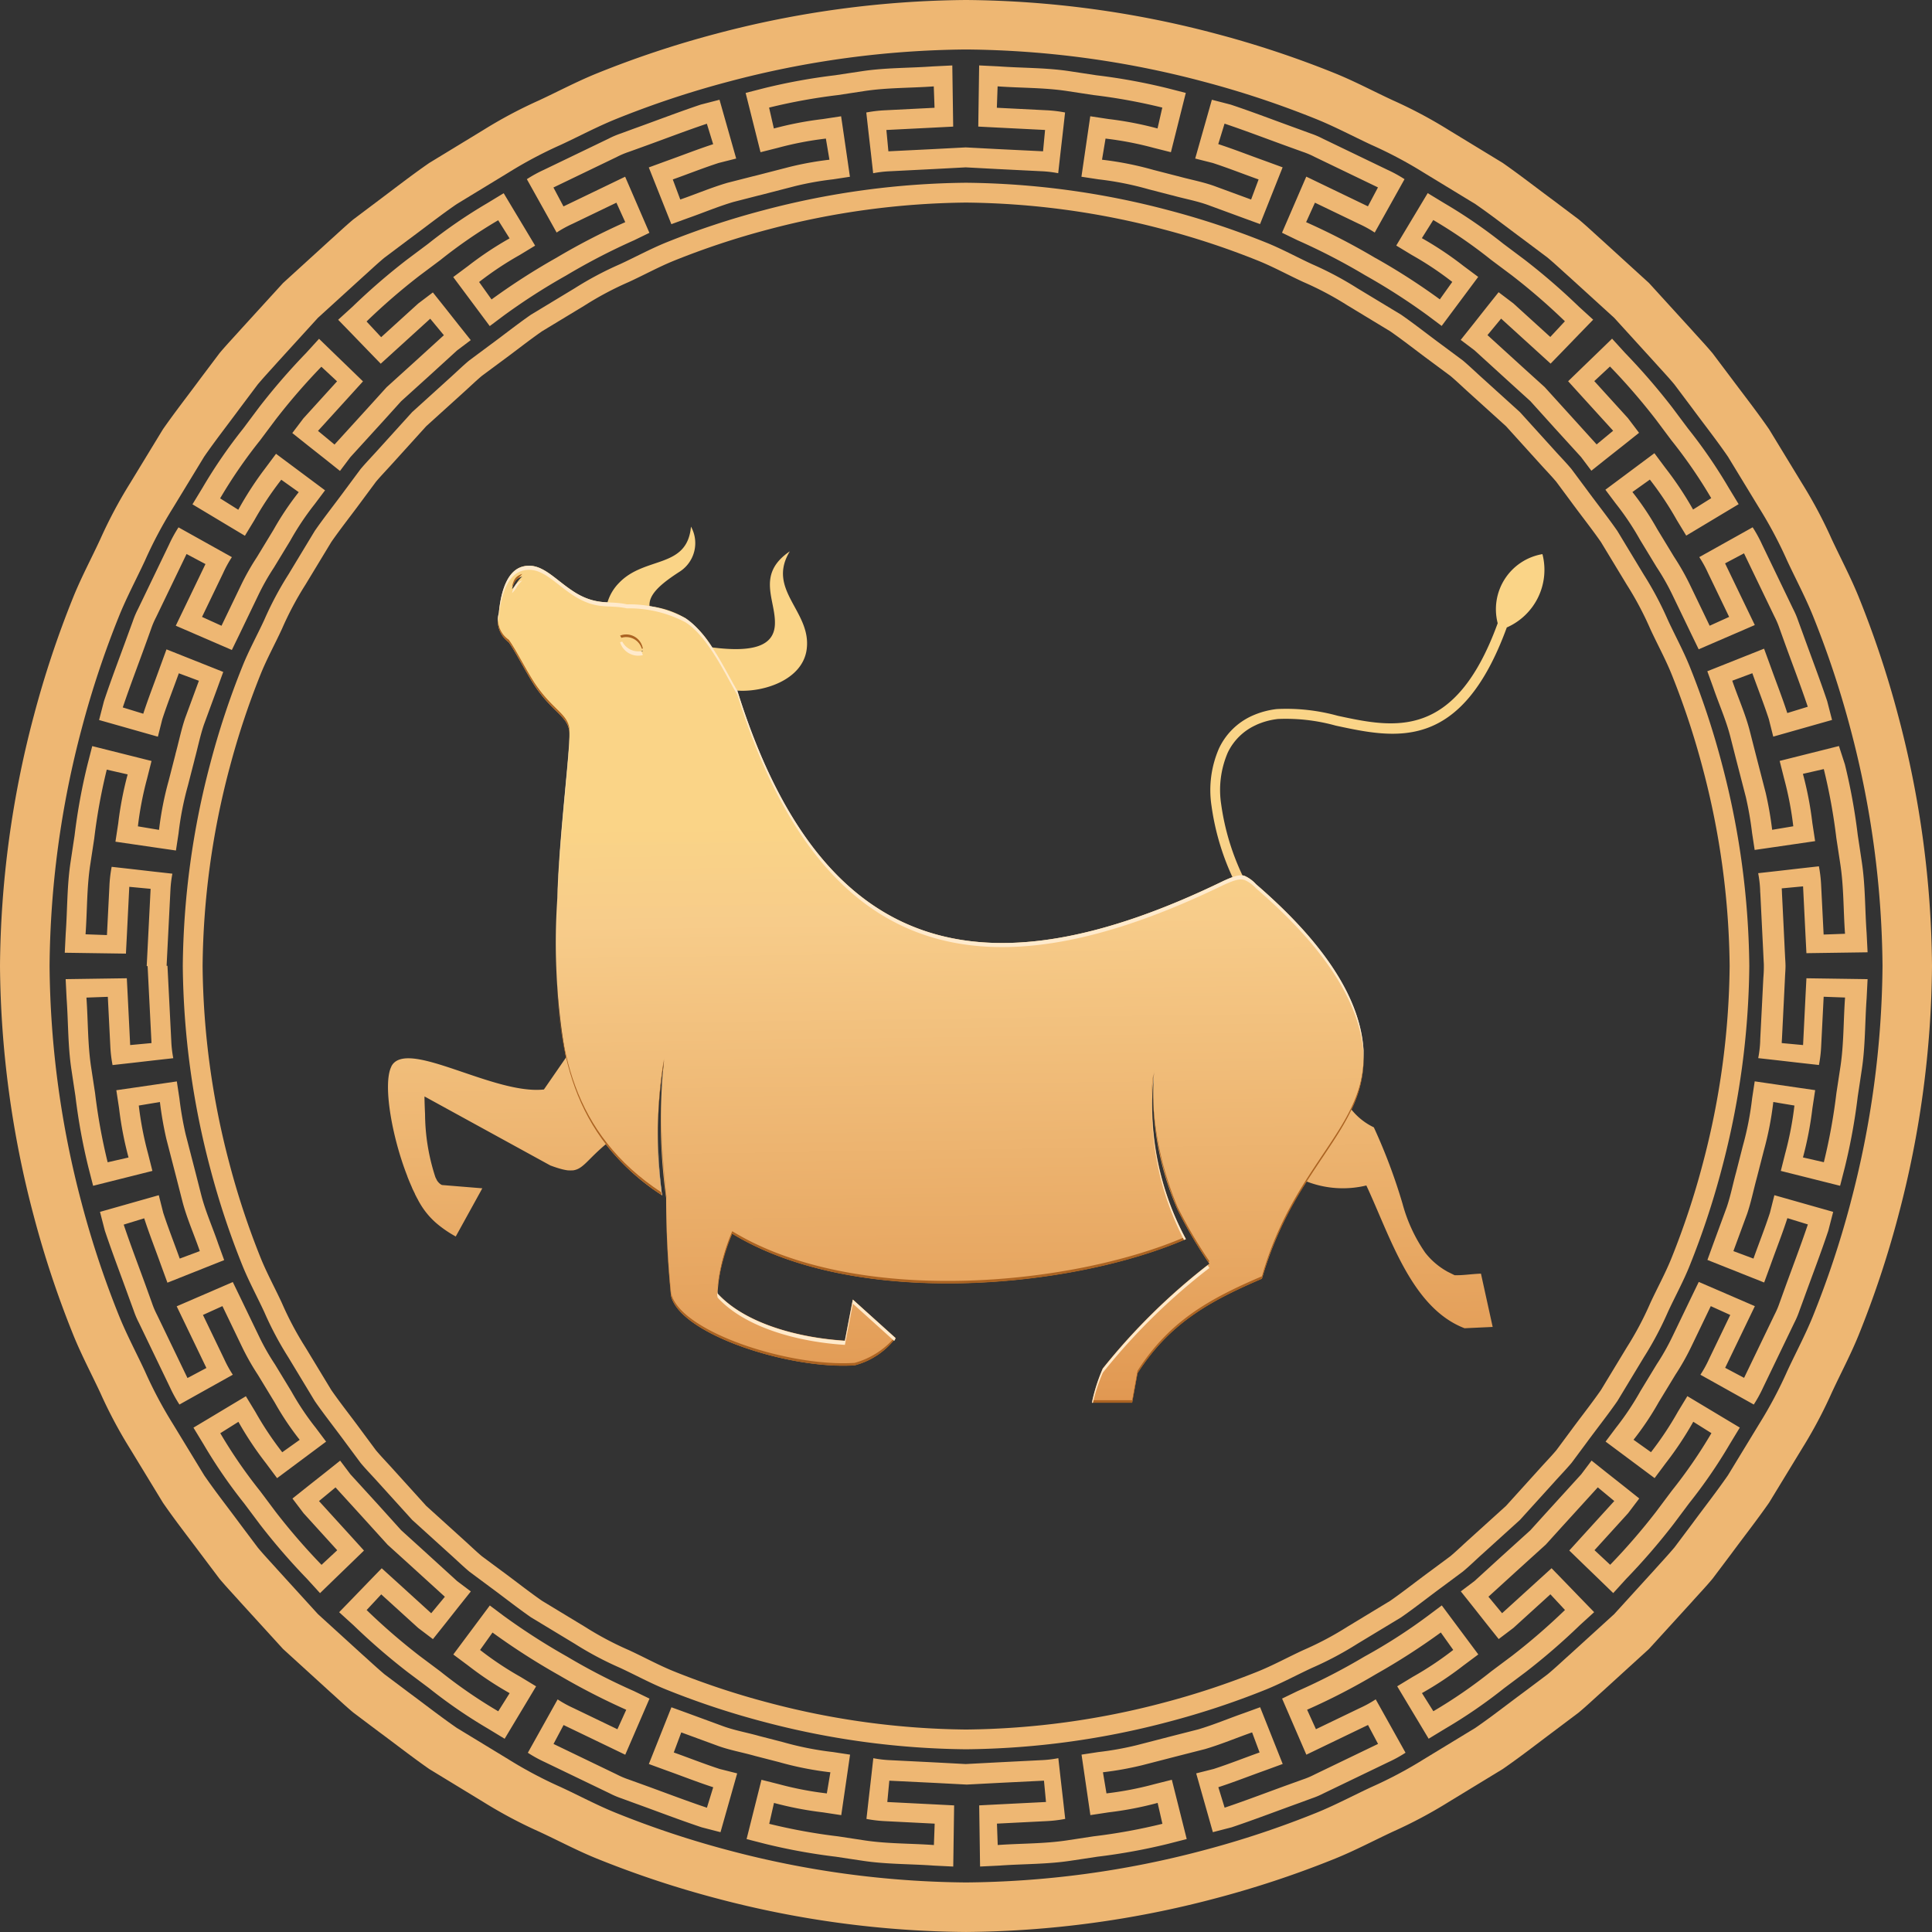 <svg xmlns="http://www.w3.org/2000/svg" xmlns:xlink="http://www.w3.org/1999/xlink" width="87.493" height="87.492" viewBox="0 0 87.493 87.492">
  <rect x="0" y="0" width="87.493" height="87.492" fill="#333333" stroke="none"/>
  <defs>
    <linearGradient id="linear-gradient" x1="0.514" y1="1.072" x2="0.5" y2="0.336" gradientUnits="objectBoundingBox">
      <stop offset="0" stop-color="#de9049"/>
      <stop offset="0.132" stop-color="#e29b55"/>
      <stop offset="0.847" stop-color="#f7cc8a"/>
      <stop offset="1" stop-color="#fad487"/>
    </linearGradient>
  </defs>
  <g id="Group_26601" data-name="Group 26601" transform="translate(-1162.252 -1354.812)">
    <g id="Group_26387" data-name="Group 26387" transform="translate(1162.255 1354.812)">
      <path id="Path_192356" data-name="Path 192356" d="M1221.656-1234c.29.716.663,1.4.987,2.1a15.154,15.154,0,0,0,1.087,2.047l1.2,1.985c.441.635.924,1.241,1.381,1.865l.692.932c.249.3.52.574.778.862l1.559,1.721,1.721,1.559c.288.258.566.528.862.778l.932.693c.624.457,1.23.94,1.865,1.381l1.985,1.2a15.157,15.157,0,0,0,2.046,1.087c.7.324,1.382.7,2.1.987a36.74,36.74,0,0,0,4.4,1.457,37.051,37.051,0,0,0,9.173,1.245,37.038,37.038,0,0,0,9.173-1.245,36.708,36.708,0,0,0,4.4-1.457c.716-.29,1.4-.663,2.1-.987a15.177,15.177,0,0,0,2.046-1.087l1.985-1.2c.635-.441,1.241-.924,1.865-1.381l.932-.693c.3-.249.574-.52.862-.778l1.721-1.559,1.559-1.721c.258-.288.528-.566.778-.862l.692-.932c.457-.624.94-1.23,1.381-1.865l1.2-1.985a15.2,15.2,0,0,0,1.087-2.046c.323-.7.7-1.382.987-2.1a36.787,36.787,0,0,0,1.456-4.4,37.044,37.044,0,0,0,1.245-9.173,37.056,37.056,0,0,0-1.245-9.173,36.7,36.7,0,0,0-1.457-4.4c-.29-.716-.663-1.4-.987-2.1a15.2,15.2,0,0,0-1.087-2.046l-1.2-1.985c-.441-.635-.924-1.241-1.381-1.865l-.693-.932c-.249-.3-.52-.574-.778-.862l-1.559-1.721-1.721-1.559c-.288-.258-.566-.528-.862-.778l-.932-.693c-.624-.457-1.23-.94-1.865-1.381l-1.985-1.2a15.192,15.192,0,0,0-2.046-1.087c-.7-.324-1.382-.7-2.1-.987a36.742,36.742,0,0,0-4.4-1.457,37.038,37.038,0,0,0-9.173-1.245,37.038,37.038,0,0,0-9.173,1.245,36.743,36.743,0,0,0-4.4,1.457c-.715.29-1.4.663-2.1.987a15.179,15.179,0,0,0-2.046,1.087l-1.985,1.2c-.635.441-1.241.924-1.865,1.381l-.932.693c-.3.249-.574.52-.862.778l-1.721,1.559-1.559,1.721c-.258.288-.529.566-.778.862l-.692.932c-.457.624-.94,1.23-1.381,1.865l-1.2,1.985a15.185,15.185,0,0,0-1.087,2.046c-.324.7-.7,1.382-.987,2.1a36.67,36.67,0,0,0-1.457,4.4,37.042,37.042,0,0,0-1.245,9.173,37.034,37.034,0,0,0,1.245,9.173A36.759,36.759,0,0,0,1221.656-1234Zm-.593-22.513a35.817,35.817,0,0,1,1.419-4.286c.283-.7.648-1.36.963-2.044a14.615,14.615,0,0,1,1.06-1.995l1.172-1.935c.43-.619.9-1.209,1.347-1.818l.674-.909c.243-.288.507-.559.759-.84l1.519-1.678,1.678-1.519c.281-.252.552-.516.84-.759l.909-.674c.609-.445,1.2-.917,1.818-1.347l1.935-1.172a14.6,14.6,0,0,1,1.995-1.06c.684-.315,1.347-.68,2.044-.963a35.808,35.808,0,0,1,4.286-1.419,36.153,36.153,0,0,1,8.942-1.214,36.146,36.146,0,0,1,8.942,1.214,35.862,35.862,0,0,1,4.286,1.419c.7.283,1.36.648,2.044.963a14.567,14.567,0,0,1,2,1.06l1.935,1.172c.619.43,1.209.9,1.818,1.347l.909.674c.288.243.559.507.84.759l1.678,1.519,1.519,1.678c.252.281.516.552.759.84l.674.909c.445.609.917,1.2,1.347,1.818l1.172,1.935a14.586,14.586,0,0,1,1.06,1.995c.315.684.68,1.347.963,2.044a35.847,35.847,0,0,1,1.419,4.286,36.146,36.146,0,0,1,1.215,8.942,36.153,36.153,0,0,1-1.215,8.942,35.809,35.809,0,0,1-1.419,4.286c-.282.7-.647,1.36-.963,2.044a14.621,14.621,0,0,1-1.059,1.995l-1.172,1.935c-.43.619-.9,1.209-1.347,1.818l-.674.909c-.243.288-.507.559-.759.84l-1.519,1.679-1.678,1.519c-.281.252-.552.516-.84.759l-.909.674c-.609.445-1.2.917-1.818,1.347l-1.935,1.172a14.568,14.568,0,0,1-2,1.06c-.684.315-1.347.68-2.044.963a35.825,35.825,0,0,1-4.286,1.419,36.133,36.133,0,0,1-8.942,1.215,36.125,36.125,0,0,1-8.943-1.215,35.846,35.846,0,0,1-4.286-1.419c-.7-.283-1.36-.648-2.044-.963a14.565,14.565,0,0,1-1.995-1.06l-1.935-1.172c-.619-.43-1.209-.9-1.818-1.347l-.909-.674c-.288-.243-.559-.507-.84-.759l-1.678-1.519-1.519-1.679c-.252-.281-.516-.551-.759-.84l-.674-.909c-.445-.609-.917-1.2-1.347-1.818l-1.172-1.935a14.613,14.613,0,0,1-1.06-1.995c-.315-.684-.68-1.347-.963-2.045a35.838,35.838,0,0,1-1.419-4.286,36.141,36.141,0,0,1-1.214-8.942,36.134,36.134,0,0,1,1.214-8.945Z" transform="translate(-1210.677 1291.319)" fill="#eeb773"/>
      <path id="Path_192357" data-name="Path 192357" d="M1254.488-1297l-.872.219-.941.236-.872.219.2.793a15.008,15.008,0,0,1,.417,2.167l-.957.16a16.053,16.053,0,0,0-.29-1.665l-.454-1.759-.275-1.077c-.2-.769-.531-1.5-.787-2.251l.909-.339c.247.693.52,1.379.747,2.078l.2.793.864-.245.934-.265.865-.245-.22-.851c-.344-1.026-.734-2.038-1.1-3.056l-.208-.567a4.015,4.015,0,0,0-.236-.555l-1.41-2.927a6.059,6.059,0,0,0-.422-.769l-.785.439-.847.473-.785.438a5.291,5.291,0,0,1,.394.717l.958,1.991-.882.4-.89-1.849a11.105,11.105,0,0,0-.718-1.265l-.765-1.259a12.846,12.846,0,0,0-1.125-1.682l.79-.563a14.814,14.814,0,0,1,1.222,1.837l.425.7.771-.462.832-.5.771-.462-.456-.751a22.9,22.9,0,0,0-1.837-2.674l-.362-.483-.362-.484a29.423,29.423,0,0,0-2.124-2.454l-.591-.649-.645.626-.7.676-.645.626.551.607,1.487,1.635-.747.619L1242.3-1312l-1.138-1.255-.917-.83-1.674-1.524.618-.747,1.635,1.487.606.551.626-.645.676-.7.626-.645-.649-.591a29.326,29.326,0,0,0-2.454-2.123l-.483-.362-.483-.362a22.9,22.9,0,0,0-2.674-1.837l-.751-.456-.462.771-.5.832-.462.771.7.425a14.764,14.764,0,0,1,1.837,1.222l-.563.79a29.276,29.276,0,0,0-2.912-1.872h-.006l-.024-.015h0a30.554,30.554,0,0,0-3.114-1.609l.4-.882,1.99.958a5.258,5.258,0,0,1,.717.394l.439-.785.473-.847.438-.785a6,6,0,0,0-.769-.422l-2.927-1.41a3.985,3.985,0,0,0-.555-.237l-.567-.208c-1.019-.367-2.03-.758-3.056-1.1l-.851-.22-.245.865-.265.933-.245.865.793.2c.7.228,1.385.5,2.078.747l-.339.909-1.588-.583c-.564-.214-1.162-.315-1.741-.479h-.009l-1.076-.277a14.767,14.767,0,0,0-2.338-.464l.16-.957a15,15,0,0,1,2.167.417l.793.2.219-.872.236-.941.219-.872-.851-.218a26.779,26.779,0,0,0-3.193-.581l-.6-.091-.6-.091c-1.07-.165-2.159-.143-3.237-.221l-.877-.043-.013.9-.014.97-.013.9.818.042,2.207.111-.091.966-2.051-.1-1.446-.076h-.01l-1.472.077-2.025.1-.091-.966,2.207-.111.818-.042-.013-.9-.014-.97-.013-.9-.877.043c-1.079.078-2.167.056-3.237.221l-.6.09-.6.091a26.738,26.738,0,0,0-3.194.581l-.851.218.219.872.236.941.219.872.793-.2a15,15,0,0,1,2.167-.417l.161.957a14.481,14.481,0,0,0-1.785.321l-1.63.42h-.009l-1.2.306c-.723.213-1.419.508-2.131.756l-.339-.909c.693-.247,1.378-.52,2.078-.747l.793-.2-.245-.865-.265-.933-.245-.865-.851.22c-1.026.344-2.037.735-3.056,1.1l-.567.209a3.936,3.936,0,0,0-.555.236l-2.927,1.41a6.018,6.018,0,0,0-.769.422l.438.785.473.847.438.785a5.266,5.266,0,0,1,.717-.394l1.99-.958.4.882a30.05,30.05,0,0,0-3.114,1.61h0a30.208,30.208,0,0,0-2.941,1.89l-.563-.79a14.778,14.778,0,0,1,1.837-1.222l.7-.425-.462-.771-.5-.832-.462-.771-.751.456a22.885,22.885,0,0,0-2.674,1.837l-.484.362-.483.362a29.3,29.3,0,0,0-2.454,2.123l-.65.591.626.645.676.7.626.645.606-.551,1.635-1.487.618.747-1.251,1.14-1.34,1.214-.007.007-.747.825-1.607,1.766-.748-.619,1.487-1.635.55-.607-.645-.626-.7-.676-.645-.626-.591.649a29.315,29.315,0,0,0-2.124,2.454l-.362.484-.362.484a22.861,22.861,0,0,0-1.837,2.674l-.456.751.771.462.833.5.771.462.425-.7a14.783,14.783,0,0,1,1.222-1.838l.79.563a13.12,13.12,0,0,0-1.139,1.7l-.751,1.236-.005.008a11.09,11.09,0,0,0-.724,1.281l-.878,1.825-.882-.4.958-1.99a5.277,5.277,0,0,1,.394-.717l-.785-.438-.847-.473-.785-.438a5.981,5.981,0,0,0-.423.769l-1.41,2.927a3.966,3.966,0,0,0-.236.555l-.208.567c-.368,1.018-.759,2.03-1.1,3.056l-.22.851.865.245.933.265.865.245.2-.793c.228-.7.5-1.385.748-2.078l.909.339-.626,1.7c-.179.531-.288,1.084-.437,1.625v.009l-.308,1.2a14.555,14.555,0,0,0-.434,2.218l-.957-.16a15.011,15.011,0,0,1,.417-2.167l.2-.793-.872-.219-.941-.236-.872-.219-.218.851a26.748,26.748,0,0,0-.581,3.193l-.091.6-.09.6c-.165,1.071-.143,2.159-.221,3.237l-.043.877.9.013.97.014.9.013.042-.818.11-2.207.966.091-.177,3.5h.9l.173-3.413a5.17,5.17,0,0,1,.09-.773l-.893-.1-.964-.111-.893-.1a5.9,5.9,0,0,0-.1.832l-.114,2.259-.969-.035c.077-1.055.053-2.12.215-3.167l.089-.583.089-.584a25.977,25.977,0,0,1,.568-3.123l.946.216a15.59,15.59,0,0,0-.427,2.218l-.126.829.89.13.96.14.89.129.117-.77a13.97,13.97,0,0,1,.423-2.164l.3-1.167v-.009c.145-.527.25-1.067.425-1.585l.611-1.661.266-.731-.835-.332-.9-.358-.835-.332-.288.787c-.253.71-.531,1.412-.764,2.128l-.928-.285c.336-1,.72-1.992,1.078-2.988l.2-.555a3.8,3.8,0,0,1,.231-.543l1.379-2.862.857.455-.981,2.037-.364.755.825.357.89.385.825.357.34-.7.857-1.781a10.61,10.61,0,0,1,.707-1.249l.005-.008.733-1.206a12.626,12.626,0,0,1,1.111-1.663l.467-.623-.721-.537-.778-.58-.721-.537-.5.671A15.336,15.336,0,0,0,1182-1307.7l-.822-.516a22.141,22.141,0,0,1,1.8-2.615l.354-.473.354-.473a28.554,28.554,0,0,1,2.077-2.4l.71.661-1.521,1.674-.506.668.7.558.76.6.7.558.468-.622,1.569-1.723.728-.806.007-.007,1.308-1.184,1.22-1.113.622-.469-.558-.7-.6-.76-.558-.7-.668.506-1.674,1.521-.661-.711a28.533,28.533,0,0,1,2.4-2.077l.473-.354.473-.354a22.165,22.165,0,0,1,2.615-1.8l.516.821a15.381,15.381,0,0,0-1.881,1.252l-.671.5.537.721.58.778.537.721.623-.467a28.268,28.268,0,0,1,2.837-1.824h0a28.85,28.85,0,0,1,3.07-1.592l.7-.34-.357-.825-.385-.891-.357-.825-.755.364-2.037.981-.455-.857,2.862-1.379a3.8,3.8,0,0,1,.543-.231l.555-.2c1-.359,1.985-.741,2.988-1.078l.285.927c-.716.233-1.418.511-2.128.764l-.787.288.332.835.358.9.332.835.731-.267c.694-.242,1.374-.531,2.079-.739l1.168-.3h.009l1.59-.411a13.916,13.916,0,0,1,1.741-.313l.769-.117-.129-.89-.14-.96-.13-.889-.828.126a15.6,15.6,0,0,0-2.218.427l-.216-.946a25.977,25.977,0,0,1,3.123-.568l.584-.089.584-.089c1.047-.162,2.112-.138,3.167-.215l.035.969-2.259.114a5.936,5.936,0,0,0-.832.1l.1.893.111.964.1.893a5.14,5.14,0,0,1,.773-.09l1.977-.1,1.437-.076h.01l1.411.075,2,.1a5.159,5.159,0,0,1,.772.09l.1-.893.111-.964.1-.893a5.886,5.886,0,0,0-.831-.1l-2.259-.114.035-.969c1.055.077,2.12.053,3.167.215l.584.089.584.089a25.977,25.977,0,0,1,3.123.568l-.216.946a15.566,15.566,0,0,0-2.218-.427l-.828-.126-.13.889-.14.96-.13.89.769.117a14.155,14.155,0,0,1,2.281.453l1.05.271h.009c.564.16,1.149.258,1.7.467l1.549.569.731.267.332-.835.358-.9.332-.835-.787-.288c-.71-.253-1.412-.531-2.128-.764l.285-.927c1,.337,1.992.719,2.988,1.078l.555.2a3.781,3.781,0,0,1,.543.231l2.862,1.379-.455.857-2.037-.981-.755-.364-.357.825-.385.891-.357.825.7.339a28.643,28.643,0,0,1,3.059,1.583h0a28.631,28.631,0,0,1,2.849,1.831l.623.467.537-.721.58-.778.537-.721-.671-.5A15.343,15.343,0,0,0,1235.6-1320l.516-.821a22.126,22.126,0,0,1,2.615,1.8l.473.354.473.354a28.552,28.552,0,0,1,2.4,2.077l-.661.711-1.673-1.521-.668-.506-.558.7-.6.76-.558.7.622.469,1.633,1.488.9.816,1.1,1.219,1.194,1.31.468.622.7-.558.76-.6.7-.558-.506-.668-1.521-1.674.71-.661a28.512,28.512,0,0,1,2.077,2.4l.354.473.354.473a22.131,22.131,0,0,1,1.8,2.615l-.822.516a15.37,15.37,0,0,0-1.251-1.88l-.5-.671-.721.537-.778.58-.721.537.467.623a12.342,12.342,0,0,1,1.1,1.642l.751,1.236a10.576,10.576,0,0,1,.7,1.226l.868,1.8.339.7.825-.357.891-.385.825-.357-.364-.755-.982-2.038.857-.455,1.379,2.862a3.815,3.815,0,0,1,.231.543l.2.555c.359,1,.742,1.985,1.078,2.988l-.927.285c-.232-.716-.511-1.418-.764-2.128l-.288-.787-.835.332-.9.358-.835.332.266.731c.25.734.571,1.445.768,2.2l.27,1.06.441,1.707a15.483,15.483,0,0,1,.282,1.625l.117.77.889-.129.96-.14.889-.13-.126-.829a15.606,15.606,0,0,0-.427-2.218l.946-.216a25.953,25.953,0,0,1,.568,3.123l.089.584.089.584c.162,1.047.138,2.112.215,3.167l-.969.035-.114-2.259a5.961,5.961,0,0,0-.1-.831l-.893.1-.964.111-.893.1a5.13,5.13,0,0,1,.09.772,1.48,1.48,0,0,0,.008.154l.02.4q.014.285.028.569l.032.648q.016.324.032.642.014.275.027.549c.006.124.011.249.019.373a5.618,5.618,0,0,1-.021.623l-.03.59-.034.679q-.017.339-.034.666-.014.275-.028.551l-.017.334v.054a5.1,5.1,0,0,1-.09.772l.893.1.964.111.893.1a5.961,5.961,0,0,0,.1-.832l.114-2.259.969.035c-.077,1.055-.053,2.12-.215,3.167l-.089.584-.089.584a25.977,25.977,0,0,1-.568,3.123l-.946-.216a15.6,15.6,0,0,0,.427-2.218l.126-.829-.889-.129-.96-.14-.889-.13-.117.77a13.927,13.927,0,0,1-.423,2.164l-.3,1.176c-.145.527-.25,1.067-.425,1.585l-.611,1.662-.266.731.835.332.9.358.835.332.288-.787c.253-.71.532-1.411.764-2.128l.927.285c-.336,1-.719,1.992-1.078,2.988l-.2.555a3.862,3.862,0,0,1-.231.543l-1.379,2.862-.857-.455.981-2.037.364-.755-.825-.357-.891-.385-.825-.356-.339.7-.857,1.781a10.779,10.779,0,0,1-.712,1.257l-.733,1.206a12.676,12.676,0,0,1-1.111,1.664l-.467.623.721.537.778.58.721.537.5-.671a15.3,15.3,0,0,0,1.251-1.881l.822.516a22.159,22.159,0,0,1-1.8,2.615l-.354.473-.354.473a28.554,28.554,0,0,1-2.077,2.4l-.71-.661,1.521-1.674.506-.668-.7-.558-.76-.6-.7-.558-.468.622-1.569,1.723-.735.812-1.308,1.184-1.22,1.113-.622.469.558.7.6.76.558.7.668-.506,1.673-1.521.661.71a28.554,28.554,0,0,1-2.4,2.077l-.473.354-.473.354a22.149,22.149,0,0,1-2.615,1.8l-.516-.821a15.351,15.351,0,0,0,1.881-1.251l.671-.5-.537-.721-.58-.778-.537-.721-.623.467a24.665,24.665,0,0,1-2.878,1.849,28.165,28.165,0,0,1-3.031,1.564l-.7.339.357.825.385.891.357.825.755-.364,2.037-.981.455.857-2.862,1.379a3.828,3.828,0,0,1-.543.231l-.555.2c-1,.359-1.985.741-2.988,1.078l-.285-.927c.716-.233,1.418-.511,2.128-.764l.787-.288-.332-.835-.358-.9-.332-.835-.731.266c-.694.242-1.374.531-2.079.739l-1.177.3-1.59.411a13.932,13.932,0,0,1-1.742.313l-.769.117.13.89.14.96.13.89.828-.126a15.566,15.566,0,0,0,2.218-.427l.216.946a25.955,25.955,0,0,1-3.123.568l-.584.089-.584.089c-1.047.162-2.112.139-3.167.215l-.035-.969,2.259-.114a5.94,5.94,0,0,0,.832-.1l-.1-.893-.111-.964-.1-.893a5.186,5.186,0,0,1-.773.09l-1.977.1-1.446.076-1.411-.075-2-.1a5.177,5.177,0,0,1-.772-.09l-.1.893-.111.964-.1.893a5.888,5.888,0,0,0,.831.1l2.259.114-.035.969c-1.055-.077-2.12-.053-3.167-.215l-.584-.089-.584-.089a25.881,25.881,0,0,1-3.123-.568l.216-.946a15.566,15.566,0,0,0,2.218.427l.828.126.13-.89.14-.96.129-.89-.769-.117a14.153,14.153,0,0,1-2.281-.453l-1.06-.273c-.564-.161-1.149-.258-1.7-.467l-1.549-.569-.731-.266-.332.835-.358.9-.332.835.787.288c.71.253,1.411.531,2.128.764l-.285.927c-1-.336-1.992-.719-2.988-1.078l-.554-.2a3.788,3.788,0,0,1-.543-.231l-2.862-1.379.455-.857,2.038.981.755.364.357-.825.385-.891.357-.825-.7-.339a28.035,28.035,0,0,1-3.031-1.563,29.555,29.555,0,0,1-2.878-1.849l-.623-.467-.537.721-.58.778-.537.721.671.5a15.353,15.353,0,0,0,1.881,1.251l-.516.821a22.156,22.156,0,0,1-2.615-1.8l-.473-.354-.473-.354a28.493,28.493,0,0,1-2.4-2.077l.661-.71,1.674,1.521.668.506.558-.7.6-.76.558-.7-.622-.469-1.633-1.488-.9-.816-1.1-1.219-1.195-1.309-.468-.622-.7.558-.76.6-.7.558.506.668,1.521,1.674-.71.661a28.554,28.554,0,0,1-2.077-2.4l-.354-.473-.354-.473a22.153,22.153,0,0,1-1.8-2.615l.821-.516a15.345,15.345,0,0,0,1.251,1.88l.5.671.721-.537.778-.58.721-.537-.467-.623a12.373,12.373,0,0,1-1.1-1.642l-.751-1.236a10.614,10.614,0,0,1-.7-1.226l-.868-1.8-.339-.7-.825.357-.891.385-.825.357.364.755.981,2.038-.857.455-1.379-2.862a3.793,3.793,0,0,1-.231-.543l-.2-.555c-.359-1-.742-1.985-1.078-2.988l.928-.285c.233.716.511,1.418.764,2.128l.288.787.835-.332.9-.358.835-.332-.266-.731c-.25-.734-.571-1.445-.768-2.2l-.27-1.06-.441-1.707a15.389,15.389,0,0,1-.282-1.625l-.117-.77-.89.13-.96.14-.89.129.126.829a15.568,15.568,0,0,0,.427,2.218l-.946.216a25.953,25.953,0,0,1-.568-3.123l-.089-.584-.089-.584c-.162-1.047-.138-2.112-.215-3.167l.969-.035.114,2.259a5.9,5.9,0,0,0,.1.832l.893-.1.964-.111.893-.1a5.174,5.174,0,0,1-.09-.772l-.173-3.413h-.9l.177,3.5-.966.09-.11-2.207-.042-.818-.9.013-.97.014-.9.013.043.877c.078,1.079.056,2.167.221,3.237l.09.6.091.6a26.719,26.719,0,0,0,.581,3.193l.218.851.872-.219.941-.236.872-.219-.2-.793a15.016,15.016,0,0,1-.417-2.167l.957-.16a16.023,16.023,0,0,0,.29,1.665l.454,1.759.275,1.077c.2.769.53,1.5.787,2.251l-.909.339c-.247-.693-.52-1.379-.748-2.078l-.2-.793-.865.245-.933.265-.865.245.22.851c.344,1.026.734,2.038,1.1,3.056l.208.567a3.985,3.985,0,0,0,.237.555l1.41,2.927a6.049,6.049,0,0,0,.423.769l.785-.439.847-.473.785-.438a5.263,5.263,0,0,1-.394-.717l-.958-1.99.882-.4.89,1.849a11.1,11.1,0,0,0,.718,1.265l.765,1.259a12.865,12.865,0,0,0,1.126,1.682l-.79.563a14.808,14.808,0,0,1-1.222-1.837l-.425-.7-.771.462-.832.5-.771.461.456.751a22.866,22.866,0,0,0,1.837,2.674l.362.483.362.483a29.294,29.294,0,0,0,2.124,2.454l.591.649.645-.626.7-.676.645-.626-.55-.607-1.487-1.634.748-.619,1.223,1.343,1.138,1.255.917.83,1.674,1.524-.618.747-1.635-1.487-.606-.55-.626.645-.676.7-.626.645.65.591a29.412,29.412,0,0,0,2.454,2.123l.483.362.483.362a22.855,22.855,0,0,0,2.674,1.837l.751.456.462-.771.5-.832.462-.771-.7-.425a14.765,14.765,0,0,1-1.837-1.222l.563-.79a31.168,31.168,0,0,0,3.017,1.936,31.031,31.031,0,0,0,3.039,1.562l-.4.882-1.99-.958a5.277,5.277,0,0,1-.717-.394l-.438.785-.473.847-.438.785a6.019,6.019,0,0,0,.769.423l2.927,1.41a3.93,3.93,0,0,0,.555.236l.567.208c1.019.367,2.03.758,3.056,1.1l.851.22.245-.865.265-.933.245-.865-.793-.2c-.7-.228-1.385-.5-2.078-.747l.339-.909,1.588.583c.563.214,1.162.315,1.75.482l1.077.277a14.739,14.739,0,0,0,2.338.464l-.161.957a15,15,0,0,1-2.167-.417l-.793-.2-.219.872-.236.941-.219.872.851.218a26.76,26.76,0,0,0,3.194.581l.6.091.6.09c1.07.165,2.159.143,3.237.221l.877.043.013-.9.014-.97.013-.9-.818-.042-2.208-.111.091-.966,2.051.1,1.456.076,1.472-.077,2.025-.1.091.966-2.207.111-.818.042.013.9.014.97.013.9.877-.043c1.079-.078,2.167-.056,3.237-.221l.6-.09.6-.091a26.766,26.766,0,0,0,3.193-.581l.851-.218-.219-.872-.236-.941-.219-.872-.793.2a15.032,15.032,0,0,1-2.167.417l-.16-.957a14.556,14.556,0,0,0,1.785-.321l1.639-.423,1.2-.306c.723-.213,1.42-.508,2.131-.756l.339.909c-.693.247-1.378.52-2.078.747l-.793.2.245.865.265.933.245.865.851-.22c1.026-.344,2.038-.734,3.056-1.1l.567-.209a3.9,3.9,0,0,0,.555-.236l2.927-1.41a6.012,6.012,0,0,0,.769-.423l-.438-.785-.473-.847-.439-.785a5.258,5.258,0,0,1-.717.394l-1.99.958-.4-.882a28.98,28.98,0,0,0,3.114-1.608,30.209,30.209,0,0,0,2.941-1.89l.563.79a14.8,14.8,0,0,1-1.838,1.222l-.7.425.462.771.5.832.462.771.751-.456a22.865,22.865,0,0,0,2.674-1.837l.484-.362.483-.362a29.386,29.386,0,0,0,2.454-2.123l.649-.591-.626-.645-.676-.7-.626-.645-.606.55-1.635,1.487-.618-.747,1.251-1.14,1.347-1.221.747-.825,1.607-1.766.747.619-1.487,1.634-.551.607.645.626.7.676.645.626.591-.649a29.381,29.381,0,0,0,2.124-2.454l.362-.483.362-.484a22.851,22.851,0,0,0,1.837-2.674l.456-.751-.771-.462-.833-.5-.771-.462-.425.7a14.8,14.8,0,0,1-1.222,1.838l-.79-.563a13.132,13.132,0,0,0,1.139-1.7l.757-1.245a11.051,11.051,0,0,0,.724-1.281l.878-1.825.882.4-.958,1.99a5.231,5.231,0,0,1-.394.717l.785.438.847.473.785.438a6.027,6.027,0,0,0,.422-.769l1.41-2.927a4,4,0,0,0,.236-.555l.208-.567c.368-1.019.759-2.03,1.1-3.056l.22-.851-.865-.245-.934-.265-.864-.245-.2.793c-.227.7-.5,1.385-.747,2.078l-.909-.339.626-1.7c.179-.531.288-1.084.439-1.634l.308-1.2a14.567,14.567,0,0,0,.434-2.218l.957.16a15.011,15.011,0,0,1-.417,2.167l-.2.793.872.219.941.236.872.219.218-.851a26.8,26.8,0,0,0,.581-3.193l.091-.6.09-.6c.165-1.07.143-2.159.221-3.237l.044-.877-.9-.013-.97-.014-.9-.013-.042.818-.11,2.207-.966-.09a1.556,1.556,0,0,1,.008-.158q.01-.207.021-.414.014-.291.029-.582.016-.331.033-.661l.032-.653q.014-.278.027-.556c.007-.151.021-.306.021-.459s-.014-.308-.021-.463q-.014-.267-.026-.534-.016-.317-.031-.634t-.032-.651q-.014-.293-.029-.587l-.022-.439c0-.069-.007-.139-.01-.215l.966-.091.11,2.208.042.818.9-.013.97-.014.9-.013-.044-.877c-.078-1.078-.056-2.167-.221-3.237l-.09-.6-.091-.6a26.745,26.745,0,0,0-.581-3.193Z" transform="translate(-1171.212 1330.785)" fill="#eeb773"/>
      <path id="Path_192358" data-name="Path 192358" d="M1235.088-1320.438a44.978,44.978,0,0,0-1.807-5.431c-.36-.883-.808-1.729-1.212-2.593a20.983,20.983,0,0,0-1.344-2.525l-1.489-2.445c-.541-.785-1.13-1.537-1.7-2.3l-.86-1.143c-.306-.365-.635-.711-.952-1.067l-1.927-2.114-2.114-1.927c-.356-.317-.7-.646-1.067-.952l-1.143-.86c-.767-.566-1.52-1.155-2.3-1.7l-2.445-1.489a20.992,20.992,0,0,0-2.525-1.344c-.864-.4-1.71-.852-2.593-1.212a45.072,45.072,0,0,0-5.431-1.807,45.313,45.313,0,0,0-11.311-1.526,45.312,45.312,0,0,0-11.311,1.526,45.057,45.057,0,0,0-5.431,1.807c-.883.36-1.729.808-2.594,1.212a20.992,20.992,0,0,0-2.525,1.344l-2.445,1.489c-.784.541-1.537,1.129-2.3,1.7l-1.143.86c-.365.306-.711.635-1.067.952l-2.114,1.927-1.928,2.114c-.317.356-.646.7-.952,1.067l-.86,1.143c-.566.767-1.155,1.519-1.7,2.3l-1.489,2.445a21.009,21.009,0,0,0-1.344,2.525c-.4.864-.852,1.71-1.212,2.593a45,45,0,0,0-1.807,5.431,45.3,45.3,0,0,0-1.526,11.311,45.3,45.3,0,0,0,1.526,11.311,44.984,44.984,0,0,0,1.807,5.431c.36.883.808,1.729,1.212,2.593a21,21,0,0,0,1.344,2.525l1.489,2.445c.541.785,1.129,1.537,1.7,2.3l.86,1.143c.306.365.635.711.952,1.067l1.927,2.114,2.114,1.927c.356.317.7.646,1.067.952l1.143.86c.767.566,1.519,1.155,2.3,1.7l2.445,1.489a21.026,21.026,0,0,0,2.525,1.344c.864.4,1.71.852,2.594,1.212a45.007,45.007,0,0,0,5.431,1.807,45.307,45.307,0,0,0,11.311,1.526,45.317,45.317,0,0,0,11.311-1.526,45.021,45.021,0,0,0,5.431-1.807c.883-.36,1.729-.808,2.593-1.212a21.019,21.019,0,0,0,2.525-1.344l2.445-1.489c.784-.541,1.537-1.129,2.3-1.7l1.143-.86c.365-.306.711-.635,1.067-.952l2.114-1.927,1.927-2.114c.317-.356.646-.7.952-1.067l.86-1.143c.566-.767,1.155-1.519,1.7-2.3l1.489-2.445a21.034,21.034,0,0,0,1.344-2.525c.4-.865.852-1.71,1.212-2.594a45.007,45.007,0,0,0,1.807-5.431,45.31,45.31,0,0,0,1.526-11.311,45.3,45.3,0,0,0-1.525-11.31Zm-2.165,22.042a42.8,42.8,0,0,1-1.712,5.151c-.341.838-.769,1.639-1.151,2.459a19.449,19.449,0,0,1-1.274,2.4l-1.412,2.32c-.514.744-1.074,1.457-1.61,2.185l-.815,1.086c-.291.346-.6.674-.9,1.011l-1.828,2.008-2.008,1.828c-.337.3-.665.614-1.011.9l-1.086.815c-.728.537-1.441,1.1-2.185,1.611l-2.32,1.411a19.409,19.409,0,0,1-2.4,1.274c-.82.382-1.621.81-2.459,1.151a42.754,42.754,0,0,1-5.151,1.712,43.058,43.058,0,0,1-10.732,1.45,43.064,43.064,0,0,1-10.732-1.45,42.731,42.731,0,0,1-5.151-1.712c-.838-.341-1.639-.769-2.459-1.151a19.409,19.409,0,0,1-2.4-1.274l-2.32-1.411c-.744-.514-1.457-1.074-2.185-1.611l-1.086-.815c-.346-.291-.674-.6-1.011-.9l-2.007-1.828-1.828-2.008c-.3-.337-.614-.665-.9-1.011l-.815-1.086c-.537-.728-1.1-1.441-1.611-2.185l-1.412-2.32a19.408,19.408,0,0,1-1.274-2.4c-.382-.82-.81-1.622-1.151-2.459a42.768,42.768,0,0,1-1.712-5.151,43.058,43.058,0,0,1-1.45-10.732,43.058,43.058,0,0,1,1.45-10.732,42.76,42.76,0,0,1,1.712-5.151c.341-.838.769-1.639,1.151-2.459a19.415,19.415,0,0,1,1.274-2.4l1.412-2.32c.514-.744,1.074-1.457,1.611-2.185l.815-1.086c.291-.346.6-.674.9-1.012l1.828-2.007,2.007-1.828c.337-.3.665-.614,1.011-.9l1.086-.815c.729-.537,1.441-1.1,2.185-1.61l2.32-1.412a19.441,19.441,0,0,1,2.4-1.274c.82-.382,1.621-.81,2.459-1.151a42.732,42.732,0,0,1,5.151-1.712,43.049,43.049,0,0,1,10.732-1.45,43.058,43.058,0,0,1,10.732,1.45,42.738,42.738,0,0,1,5.151,1.712c.838.341,1.639.768,2.459,1.151a19.45,19.45,0,0,1,2.4,1.274l2.32,1.412c.744.513,1.457,1.074,2.185,1.61l1.086.815c.346.291.674.6,1.011.9l2.008,1.828,1.827,2.007c.3.337.614.665.9,1.011l.815,1.086c.537.728,1.1,1.441,1.61,2.185l1.412,2.32a19.427,19.427,0,0,1,1.274,2.4c.383.82.81,1.621,1.151,2.459a42.79,42.79,0,0,1,1.712,5.151,43.064,43.064,0,0,1,1.45,10.732,43.062,43.062,0,0,1-1.449,10.729Z" transform="translate(-1149.123 1352.873)" fill="#eeb773"/>
    </g>
    <g id="Group_26562" data-name="Group 26562" transform="translate(33.99 -478.351)">
      <path id="Path_194254" data-name="Path 194254" d="M1185.147,1865.993a3.26,3.26,0,0,1,.994-.27,8.4,8.4,0,0,1,2.608.3c2.714.583,5.679,1.22,7.75-4.445a2.849,2.849,0,0,0,1.614-3.321,2.532,2.532,0,0,0-2.026,3.13c-1.939,5.331-4.711,4.735-7.244,4.191a8.751,8.751,0,0,0-2.755-.305,3.757,3.757,0,0,0-1.127.308,3.033,3.033,0,0,0-1.493,1.469,4.732,4.732,0,0,0-.341,2.608,11.387,11.387,0,0,0,.949,3.229c-.12.043-.258.1-.425.178-10.769,5.227-18.189,3.574-22-8.627,1.189.083,2.945-.478,3.14-1.852.247-1.731-1.835-2.693-.761-4.456-1.548,1.051-.621,2.218-.676,3.32-.046.94-.93,1.276-2.837,1.032a4.512,4.512,0,0,0-1.214-1.324,4.065,4.065,0,0,0-1.627-.542c-.048-.544.543-1.035,1.378-1.573a1.535,1.535,0,0,0,.5-2.031c-.176,1.924-2.086,1.324-3.256,2.546a2.116,2.116,0,0,0-.525.882,2.828,2.828,0,0,1-1.594-.528c-.845-.559-1.439-1.327-2.271-1.086-.561.162-.938.85-1.057,2.1a1.226,1.226,0,0,0,.449,1.321c.347.477.874,1.555,1.285,2.127.755,1.051,1.338,1.23,1.452,1.849.1.554-.464,4.758-.534,7.594a29.4,29.4,0,0,0,.391,7.237q-.5.724-1,1.448c-2.246.244-6.052-2.229-6.858-1.13l-.014.021-.014.021-.008.015-.017.031v.008c-.388.78.015,3.149.727,4.964v.01c.043.109.086.215.131.319l.01.024q.031.072.063.143v.007c.022.048.044.1.066.142l.014.029.063.129v.009c.022.044.045.088.067.13l.016.031.066.12v.006q.034.062.069.12l.017.029c.023.039.047.078.071.115a3.532,3.532,0,0,0,.72.812,5.239,5.239,0,0,0,.818.552l1.1-1.994.054-.1h0l.05-.091h-.035l-1.79-.146-.012-.005-.019-.009-.013-.008-.018-.01-.012-.009-.018-.013-.011-.01-.019-.016-.01-.01-.019-.019-.009-.01-.02-.023-.008-.01-.02-.026-.006-.009-.021-.031v-.008l-.021-.035v-.006l-.022-.04h0l-.022-.045h0a9.333,9.333,0,0,1-.469-2.859c-.014-.286-.021-.531-.025-.7h0v-.1l5.7,3.126c.182.067.338.119.475.156l.031.008.021.006.068.016.046.01.058.011.053.009.056.007h.039a1.081,1.081,0,0,0,.116,0h.031q.04,0,.079-.01h0l.039-.008c.4-.1.617-.51,1.389-1.158h0l.011-.01a10.252,10.252,0,0,0,2.54,2.309,20.156,20.156,0,0,1,.1-6.126,25.385,25.385,0,0,0,.091,6.251,44.213,44.213,0,0,0,.219,4.424c.391,1.735,5.342,3.351,8.313,3.152a3.4,3.4,0,0,0,1.855-1.236l-1.935-1.743-.361,1.864c-2.074-.129-4.5-.761-5.763-2.138a7.738,7.738,0,0,1,.66-2.71c5.61,3.42,15.4,2.48,20.547.245a12.87,12.87,0,0,1-1.439-7.557,13.041,13.041,0,0,0,1.06,6.221,20.6,20.6,0,0,0,1.444,2.454,28.247,28.247,0,0,0-4.828,4.745,7.849,7.849,0,0,0-.493,1.547h1.822l.244-1.335c1.445-2.255,3.238-3.252,5.634-4.28a16.337,16.337,0,0,1,2.024-4.4,4.534,4.534,0,0,0,2.707.182c1.085,2.318,2.04,5.542,4.448,6.465l1.273-.059h0l-.013-.058h0l-.318-1.445-.2-.911-.11.005c-.38.022-.715.071-.982.066h-.1c-.1-.046-.2-.1-.3-.147a3.341,3.341,0,0,1-.769-.574l-.007-.007a3.367,3.367,0,0,1-.258-.294,7.158,7.158,0,0,1-1.025-2.213,25.471,25.471,0,0,0-1.3-3.461,2.9,2.9,0,0,1-1.018-.809,6.023,6.023,0,0,0,.349-.908c.672-2.332-.15-5.4-4.675-9.3a1.539,1.539,0,0,0-.513-.375.519.519,0,0,0-.094-.022,11.058,11.058,0,0,1-.961-3.206,4.285,4.285,0,0,1,.3-2.358,2.6,2.6,0,0,1,1.286-1.245Zm-33.473-6.446a1.186,1.186,0,0,1-.223.293c.08-.363.2-.486.462-.571a1.57,1.57,0,0,0-.239.278Zm5.6,3.116.091-.039.007.022c-.032.007-.064.012-.1.016Z" fill-rule="evenodd" fill="url(#linear-gradient)"/>
      <g id="Group_26560" data-name="Group 26560" transform="translate(1150.817 1859.153)">
        <path id="Path_194255" data-name="Path 194255" d="M1286.133,1911.012a.468.468,0,0,0,.052-.057.556.556,0,0,1,.244-.327c.084-.1.166-.187.166-.187C1286.332,1910.526,1286.213,1910.649,1286.133,1911.012Z" transform="translate(-1285.498 -1910.441)" fill="#ab6322" fill-rule="evenodd"/>
        <path id="Path_194256" data-name="Path 194256" d="M1408.153,1978.907a.984.984,0,0,0,.06.1.737.737,0,0,1,.921.49h.048a.761.761,0,0,0-1.029-.59Z" transform="translate(-1402.625 -1976.113)" fill="#ab6322" fill-rule="evenodd"/>
        <path id="Path_194257" data-name="Path 194257" d="M2010.818,2497.868a14.389,14.389,0,0,1-1.124-5.334,14.34,14.34,0,0,0,1.124,5.449,21.125,21.125,0,0,0,1.391,2.38l.053-.041a20.585,20.585,0,0,1-1.444-2.454Z" transform="translate(-1980.045 -2469.193)" fill="#ab6322" fill-rule="evenodd"/>
        <path id="Path_194258" data-name="Path 194258" d="M2008.907,2470.43a5.129,5.129,0,0,0-.1,1.174,7.2,7.2,0,0,1,.049-.788,2.256,2.256,0,0,1,.051-.386Z" transform="translate(-1979.195 -2447.975)" fill="#ab6322" fill-rule="evenodd"/>
        <path id="Path_194259" data-name="Path 194259" d="M1451,2459.656a19.078,19.078,0,0,1,.23-2.541c.02-.157.021-.317.049-.474A19.161,19.161,0,0,0,1451,2459.656Z" transform="translate(-1443.753 -2434.739)" fill="#ab6322" fill-rule="evenodd"/>
        <path id="Path_194260" data-name="Path 194260" d="M1953.14,2457.68c-.7,2.435-3.2,4.312-4.406,8.569-2.4,1.028-4.189,2.025-5.634,4.28l-.243,1.334h-1.794c-.009.04-.019.074-.028.115h1.822l.243-1.334c1.445-2.255,3.238-3.252,5.634-4.28,1.21-4.257,3.7-6.134,4.406-8.569a5.262,5.262,0,0,0,.2-1.464,5.249,5.249,0,0,1-.2,1.349Z" transform="translate(-1914.14 -2434.442)" fill="#ab6322" fill-rule="evenodd"/>
        <path id="Path_194261" data-name="Path 194261" d="M1273.522,1966.271a1.023,1.023,0,0,1,.01.131,1.564,1.564,0,0,0-.01-.246c-.114-.62-.7-.8-1.452-1.849-.412-.572-.938-1.65-1.285-2.127a1.111,1.111,0,0,1-.485-.944,1.151,1.151,0,0,0,.485,1.059c.347.477.874,1.555,1.285,2.127C1272.825,1965.472,1273.408,1965.651,1273.522,1966.271Z" transform="translate(-1270.299 -1959.199)" fill="#ab6322" fill-rule="evenodd"/>
        <path id="Path_194262" data-name="Path 194262" d="M1539.026,2653.042c-5.161,2.219-14.9,3.142-20.493-.267a9.3,9.3,0,0,0-.676,2.583,10.29,10.29,0,0,1,.676-2.467c5.609,3.42,15.4,2.48,20.547.246C1539.06,2653.1,1539.044,2653.072,1539.026,2653.042Z" transform="translate(-1507.928 -2623.008)" fill="#ab6322" fill-rule="evenodd"/>
        <path id="Path_194263" data-name="Path 194263" d="M1462.5,2510.191c-2.97.2-7.922-1.417-8.312-3.152a44.183,44.183,0,0,1-.219-4.424,42.93,42.93,0,0,1-.249-4.592,41.046,41.046,0,0,0,.249,4.707,44.219,44.219,0,0,0,.219,4.424c.391,1.735,5.342,3.351,8.313,3.152a3.4,3.4,0,0,0,1.855-1.236l-.04-.036A3.678,3.678,0,0,1,1462.5,2510.191Z" transform="translate(-1446.35 -2474.462)" fill="#ab6322" fill-rule="evenodd"/>
        <path id="Path_194264" data-name="Path 194264" d="M1336.332,2343.921c.017,4.087.624,8.043,4.779,10.761-.005-.042-.006-.082-.012-.124C1336.994,2351.866,1336.361,2347.963,1336.332,2343.921Z" transform="translate(-1333.684 -2326.539)" fill="#ab6322" fill-rule="evenodd"/>
      </g>
      <g id="Group_26561" data-name="Group 26561" transform="translate(1150.818 1858.78)">
        <path id="Path_194265" data-name="Path 194265" d="M2008.776,2504.183a13.069,13.069,0,0,0,1.452,6.353l.086-.034A12.722,12.722,0,0,1,2008.776,2504.183Z" transform="translate(-1979.164 -2480.001)" fill="#ffeacc" fill-rule="evenodd"/>
        <path id="Path_194266" data-name="Path 194266" d="M2009.73,2478.194c-.007.131-.011.271-.009.44a3.5,3.5,0,0,1,.063-.738,1.869,1.869,0,0,0-.054.3Z" transform="translate(-1980.072 -2454.768)" fill="#ffeacc" fill-rule="evenodd"/>
        <path id="Path_194267" data-name="Path 194267" d="M1270.361,1903.451c.119-1.252.5-1.94,1.057-2.1.833-.241,1.427.527,2.271,1.085,1.087.719,1.625.428,2.468.616a5.467,5.467,0,0,1,2.655.63c1.064.674,1.9,2.558,2.348,3.28,3.81,12.2,11.23,13.854,22,8.626.5-.228.749-.308.979-.232a1.545,1.545,0,0,1,.513.375c3.609,3.109,4.859,5.691,4.877,7.793.055-2.134-1.161-4.777-4.877-7.977a1.537,1.537,0,0,0-.513-.375c-.23-.076-.478,0-.979.232-10.769,5.227-18.188,3.574-22-8.626-.449-.721-1.284-2.6-2.348-3.279a5.46,5.46,0,0,0-2.655-.63c-.843-.188-1.381.1-2.468-.616-.845-.559-1.439-1.327-2.271-1.085-.561.162-.938.85-1.057,2.1a1.146,1.146,0,0,0-.031.412,1.026,1.026,0,0,1,.031-.229Z" transform="translate(-1270.326 -1901.118)" fill="#ffeacc" fill-rule="evenodd"/>
        <path id="Path_194268" data-name="Path 194268" d="M1946.356,2691.386c-.025-.033-.056-.079-.084-.12a28.456,28.456,0,0,0-4.744,4.68,7.818,7.818,0,0,0-.493,1.547h.045a7.439,7.439,0,0,1,.448-1.363,28.207,28.207,0,0,1,4.828-4.744Z" transform="translate(-1914.141 -2659.583)" fill="#ffeacc" fill-rule="evenodd"/>
        <path id="Path_194269" data-name="Path 194269" d="M1454.1,2464.683c-.033.322-.071.642-.08.966a11.741,11.741,0,0,1,.158-1.54C1454.144,2464.3,1454.127,2464.492,1454.1,2464.683Z" transform="translate(-1446.653 -2441.534)" fill="#ffeacc" fill-rule="evenodd"/>
        <path id="Path_194270" data-name="Path 194270" d="M1523.594,2723.026c-2.075-.129-4.5-.76-5.763-2.137a.445.445,0,0,1-.012-.1.71.71,0,0,0,.012.282c1.267,1.377,3.689,2.009,5.763,2.138l.361-1.864,1.87,1.685a.326.326,0,0,0,.064-.127l-1.935-1.743Z" transform="translate(-1507.887 -2687.922)" fill="#ffeacc" fill-rule="evenodd"/>
        <path id="Path_194271" data-name="Path 194271" d="M1451.08,2539.029l.019.013a21.621,21.621,0,0,1-.18-3.06,21.578,21.578,0,0,0,.161,3.047Z" transform="translate(-1443.672 -2510.526)" fill="#ffeacc" fill-rule="evenodd"/>
        <path id="Path_194272" data-name="Path 194272" d="M1336.9,2094.431c-.026,1.143-.481,4.757-.543,7.288-.023.945-.049,1.9-.042,2.841,0-.884.02-1.773.042-2.657C1336.417,2099.216,1336.927,2095.3,1336.9,2094.431Z" transform="translate(-1333.663 -2086.679)" fill="#ffeacc" fill-rule="evenodd"/>
        <path id="Path_194273" data-name="Path 194273" d="M1409.183,1987.506a1.153,1.153,0,0,0-.077-.178.82.82,0,0,1-.855-.432c-.058.013-.1.027-.1.027a.857.857,0,0,0,1.032.583Z" transform="translate(-1402.626 -1983.456)" fill="#ffeacc" fill-rule="evenodd"/>
        <path id="Path_194274" data-name="Path 194274" d="M1286.355,1918.185a1.578,1.578,0,0,1,.239-.278.617.617,0,0,0-.292.174l-.041.063a.981.981,0,0,0-.129.333A1.174,1.174,0,0,0,1286.355,1918.185Z" transform="translate(-1285.499 -1917.234)" fill="#ffeacc" fill-rule="evenodd"/>
      </g>
    </g>
  </g>
</svg>
